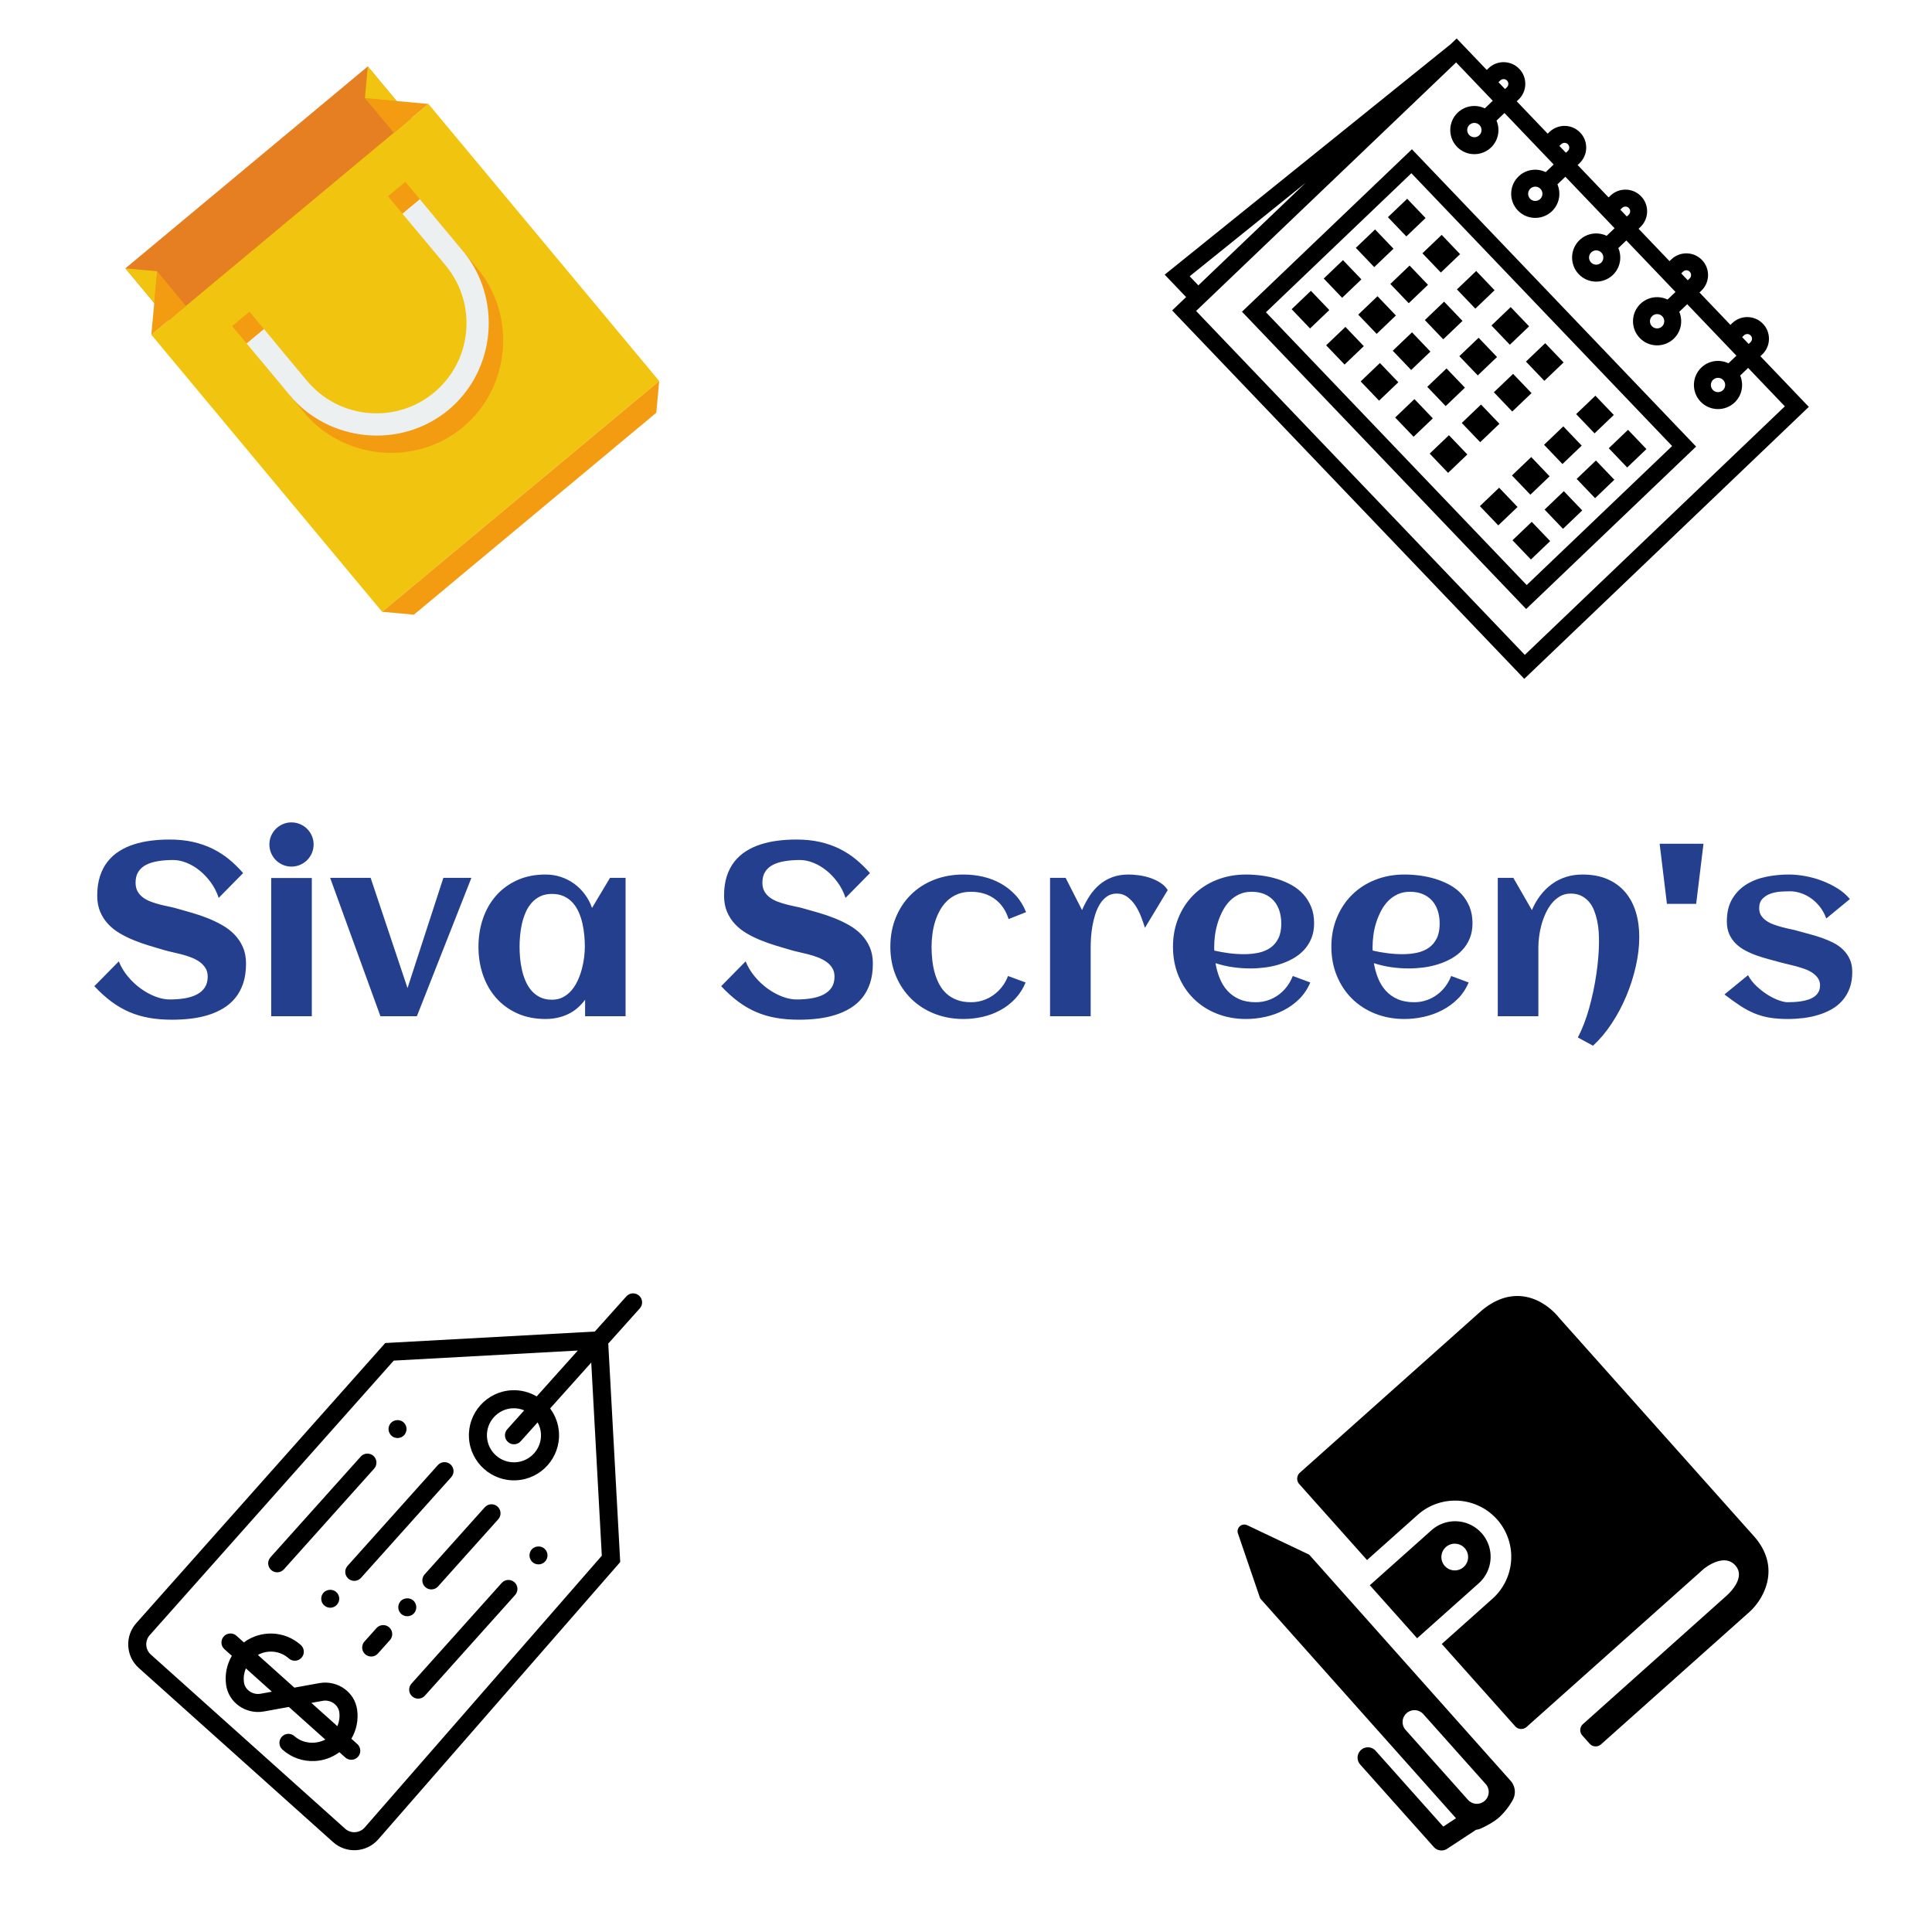 <svg xmlns="http://www.w3.org/2000/svg" xmlns:xlink="http://www.w3.org/1999/xlink" version="1.1" width="1000" height="1000" viewBox="0 0 1000 1000" xml:space="preserve">
<desc>Created with Fabric.js 3.5.0</desc>
<defs>
</defs>
<rect x="0" y="0" width="100%" height="100%" fill="#ffffff"/>
<g transform="matrix(0.433 0.453 -0.453 0.433 770.459 175.498)" id="863188">
<g style="" vector-effect="non-scaling-stroke">
		<g transform="matrix(1 0 0 1 -0.001 0)" id="Capa_1">
<path style="stroke: none; stroke-width: 1; stroke-dasharray: none; stroke-linecap: butt; stroke-dashoffset: 0; stroke-linejoin: miter; stroke-miterlimit: 4; is-custom-font: none; font-file-url: none; fill: rgb(0,0,0); fill-rule: nonzero; opacity: 1;" transform=" translate(-223.281, -223.281)" d="M 388.679 70.746 v -2.13 c 0 -4.803 -1.866 -9.303 -5.24 -12.659 c -3.385 -3.386 -7.885 -5.251 -12.67 -5.251 c -9.876 0 -17.91 8.035 -17.91 17.91 v 2.13 h -36.996 v -2.13 c 0 -4.803 -1.866 -9.303 -5.24 -12.659 c -3.385 -3.386 -7.885 -5.251 -12.67 -5.251 c -9.876 0 -17.91 8.035 -17.91 17.91 v 2.13 h -36.996 v -2.13 c 0 -4.802 -1.865 -9.302 -5.24 -12.66 c -3.387 -3.386 -7.886 -5.25 -12.67 -5.25 c -9.875 0 -17.91 8.035 -17.91 17.91 v 2.13 H 170.23 v -2.13 c 0 -4.802 -1.866 -9.303 -5.24 -12.66 c -3.386 -3.386 -7.885 -5.25 -12.67 -5.25 c -9.875 0 -17.91 8.035 -17.91 17.91 v 2.13 H 97.414 v -2.13 c 0 -4.802 -1.866 -9.303 -5.24 -12.66 c -3.386 -3.386 -7.885 -5.25 -12.669 -5.25 c -9.875 0 -17.91 8.035 -17.91 17.91 v 2.13 H 25.618 v 6.703 L 0 379.885 h 25.618 v 15.972 h 420.944 V 70.746 H 388.679 z M 366.858 68.616 c 0 -2.156 1.754 -3.91 3.91 -3.91 c 1.045 0 2.028 0.408 2.783 1.164 c 0.727 0.723 1.127 1.698 1.127 2.747 v 2.13 h -7.82 V 68.616 z M 294.042 68.616 c 0 -2.156 1.754 -3.91 3.91 -3.91 c 1.339 0 2.245 0.625 2.783 1.164 c 0.727 0.723 1.127 1.698 1.127 2.747 v 2.13 h -7.82 V 68.616 z M 221.226 68.616 c 0 -2.156 1.754 -3.91 3.91 -3.91 c 1.34 0 2.246 0.625 2.783 1.162 c 0.727 0.723 1.127 1.699 1.127 2.748 v 2.13 h -7.82 V 68.616 z M 148.41 68.616 c 0 -2.156 1.754 -3.91 3.91 -3.91 c 1.339 0 2.246 0.625 2.783 1.163 c 0.727 0.723 1.127 1.699 1.127 2.748 v 2.13 h -7.82 V 68.616 z M 75.594 68.616 c 0 -2.156 1.754 -3.91 3.91 -3.91 c 1.339 0 2.246 0.625 2.783 1.163 c 0.727 0.723 1.127 1.699 1.127 2.748 v 2.13 h -7.82 V 68.616 z M 15.236 365.885 l 10.382 -122.564 v 122.564 H 15.236 z M 432.563 381.857 H 39.618 V 84.746 h 43.795 v 9.092 c -7.533 2.842 -12.916 10.105 -12.916 18.621 c 0 10.981 8.934 19.916 19.916 19.916 s 19.916 -8.934 19.916 -19.916 c 0 -8.515 -5.382 -15.779 -12.916 -18.621 v -9.092 h 58.816 v 9.092 c -7.533 2.842 -12.916 10.105 -12.916 18.621 c 0 10.981 8.934 19.916 19.916 19.916 c 10.981 0 19.915 -8.934 19.915 -19.916 c 0 -8.515 -5.382 -15.778 -12.915 -18.62 v -9.092 h 58.816 v 9.092 c -7.533 2.842 -12.916 10.105 -12.916 18.621 c 0 10.981 8.934 19.916 19.916 19.916 s 19.915 -8.934 19.915 -19.916 c 0 -8.515 -5.382 -15.778 -12.915 -18.621 v -9.092 h 58.816 v 9.092 c -7.533 2.842 -12.916 10.105 -12.916 18.621 c 0 10.981 8.935 19.916 19.916 19.916 s 19.915 -8.934 19.915 -19.916 c 0 -8.515 -5.382 -15.778 -12.915 -18.621 v -9.092 h 58.816 v 9.092 c -7.533 2.842 -12.916 10.105 -12.916 18.621 c 0 10.981 8.935 19.916 19.916 19.916 s 19.915 -8.934 19.915 -19.916 c 0 -8.515 -5.382 -15.778 -12.915 -18.621 v -9.092 h 43.884 V 381.857 z M 96.329 112.459 c 0 3.262 -2.654 5.916 -5.916 5.916 s -5.916 -2.654 -5.916 -5.916 s 2.654 -5.915 5.916 -5.915 S 96.329 109.197 96.329 112.459 z M 169.145 112.459 c 0 3.262 -2.653 5.916 -5.915 5.916 s -5.916 -2.654 -5.916 -5.916 s 2.654 -5.915 5.916 -5.915 S 169.145 109.197 169.145 112.459 z M 241.961 112.459 c 0 3.262 -2.653 5.916 -5.915 5.916 s -5.915 -2.654 -5.915 -5.916 s 2.653 -5.915 5.915 -5.915 S 241.961 109.197 241.961 112.459 z M 314.777 112.459 c 0 3.262 -2.653 5.916 -5.915 5.916 s -5.916 -2.654 -5.916 -5.916 s 2.654 -5.915 5.916 -5.915 S 314.777 109.197 314.777 112.459 z M 387.594 112.459 c 0 3.262 -2.653 5.916 -5.915 5.916 s -5.916 -2.654 -5.916 -5.916 s 2.654 -5.915 5.916 -5.915 S 387.594 109.197 387.594 112.459 z" stroke-linecap="round"/>
</g>
		<g transform="matrix(1 0 0 1 12.809 34.514)" id="Capa_1">
<path style="stroke: none; stroke-width: 1; stroke-dasharray: none; stroke-linecap: butt; stroke-dashoffset: 0; stroke-linejoin: miter; stroke-miterlimit: 4; is-custom-font: none; font-file-url: none; fill: rgb(0,0,0); fill-rule: nonzero; opacity: 1;" transform=" translate(-236.09, -257.796)" d="M 66.243 354.885 h 339.694 V 160.706 H 66.243 V 354.885 z M 80.243 174.706 h 311.694 v 166.179 H 80.243 V 174.706 z" stroke-linecap="round"/>
</g>
		<g transform="matrix(1 0 0 1 -119.192 -20.486)" id="Capa_1">
<rect style="stroke: none; stroke-width: 1; stroke-dasharray: none; stroke-linecap: butt; stroke-dashoffset: 0; stroke-linejoin: miter; stroke-miterlimit: 4; is-custom-font: none; font-file-url: none; fill: rgb(0,0,0); fill-rule: nonzero; opacity: 1;" x="-11" y="-11" rx="0" ry="0" width="22" height="22"/>
</g>
		<g transform="matrix(1 0 0 1 -77.942 -20.486)" id="Capa_1">
<rect style="stroke: none; stroke-width: 1; stroke-dasharray: none; stroke-linecap: butt; stroke-dashoffset: 0; stroke-linejoin: miter; stroke-miterlimit: 4; is-custom-font: none; font-file-url: none; fill: rgb(0,0,0); fill-rule: nonzero; opacity: 1;" x="-11" y="-11" rx="0" ry="0" width="22" height="22"/>
</g>
		<g transform="matrix(1 0 0 1 -36.691 -20.486)" id="Capa_1">
<rect style="stroke: none; stroke-width: 1; stroke-dasharray: none; stroke-linecap: butt; stroke-dashoffset: 0; stroke-linejoin: miter; stroke-miterlimit: 4; is-custom-font: none; font-file-url: none; fill: rgb(0,0,0); fill-rule: nonzero; opacity: 1;" x="-11" y="-11" rx="0" ry="0" width="22" height="22"/>
</g>
		<g transform="matrix(1 0 0 1 4.559 -20.486)" id="Capa_1">
<rect style="stroke: none; stroke-width: 1; stroke-dasharray: none; stroke-linecap: butt; stroke-dashoffset: 0; stroke-linejoin: miter; stroke-miterlimit: 4; is-custom-font: none; font-file-url: none; fill: rgb(0,0,0); fill-rule: nonzero; opacity: 1;" x="-11" y="-11" rx="0" ry="0" width="22" height="22"/>
</g>
		<g transform="matrix(1 0 0 1 45.809 -20.486)" id="Capa_1">
<rect style="stroke: none; stroke-width: 1; stroke-dasharray: none; stroke-linecap: butt; stroke-dashoffset: 0; stroke-linejoin: miter; stroke-miterlimit: 4; is-custom-font: none; font-file-url: none; fill: rgb(0,0,0); fill-rule: nonzero; opacity: 1;" x="-11" y="-11" rx="0" ry="0" width="22" height="22"/>
</g>
		<g transform="matrix(1 0 0 1 144.81 -20.486)" id="Capa_1">
<rect style="stroke: none; stroke-width: 1; stroke-dasharray: none; stroke-linecap: butt; stroke-dashoffset: 0; stroke-linejoin: miter; stroke-miterlimit: 4; is-custom-font: none; font-file-url: none; fill: rgb(0,0,0); fill-rule: nonzero; opacity: 1;" x="-11" y="-11" rx="0" ry="0" width="22" height="22"/>
</g>
		<g transform="matrix(1 0 0 1 105.809 -20.486)" id="Capa_1">
<rect style="stroke: none; stroke-width: 1; stroke-dasharray: none; stroke-linecap: butt; stroke-dashoffset: 0; stroke-linejoin: miter; stroke-miterlimit: 4; is-custom-font: none; font-file-url: none; fill: rgb(0,0,0); fill-rule: nonzero; opacity: 1;" x="-11" y="-11" rx="0" ry="0" width="22" height="22"/>
</g>
		<g transform="matrix(1 0 0 1 -119.192 16.18)" id="Capa_1">
<rect style="stroke: none; stroke-width: 1; stroke-dasharray: none; stroke-linecap: butt; stroke-dashoffset: 0; stroke-linejoin: miter; stroke-miterlimit: 4; is-custom-font: none; font-file-url: none; fill: rgb(0,0,0); fill-rule: nonzero; opacity: 1;" x="-11" y="-11" rx="0" ry="0" width="22" height="22"/>
</g>
		<g transform="matrix(1 0 0 1 -77.942 16.18)" id="Capa_1">
<rect style="stroke: none; stroke-width: 1; stroke-dasharray: none; stroke-linecap: butt; stroke-dashoffset: 0; stroke-linejoin: miter; stroke-miterlimit: 4; is-custom-font: none; font-file-url: none; fill: rgb(0,0,0); fill-rule: nonzero; opacity: 1;" x="-11" y="-11" rx="0" ry="0" width="22" height="22"/>
</g>
		<g transform="matrix(1 0 0 1 -36.691 16.18)" id="Capa_1">
<rect style="stroke: none; stroke-width: 1; stroke-dasharray: none; stroke-linecap: butt; stroke-dashoffset: 0; stroke-linejoin: miter; stroke-miterlimit: 4; is-custom-font: none; font-file-url: none; fill: rgb(0,0,0); fill-rule: nonzero; opacity: 1;" x="-11" y="-11" rx="0" ry="0" width="22" height="22"/>
</g>
		<g transform="matrix(1 0 0 1 4.559 16.18)" id="Capa_1">
<rect style="stroke: none; stroke-width: 1; stroke-dasharray: none; stroke-linecap: butt; stroke-dashoffset: 0; stroke-linejoin: miter; stroke-miterlimit: 4; is-custom-font: none; font-file-url: none; fill: rgb(0,0,0); fill-rule: nonzero; opacity: 1;" x="-11" y="-11" rx="0" ry="0" width="22" height="22"/>
</g>
		<g transform="matrix(1 0 0 1 45.809 16.18)" id="Capa_1">
<rect style="stroke: none; stroke-width: 1; stroke-dasharray: none; stroke-linecap: butt; stroke-dashoffset: 0; stroke-linejoin: miter; stroke-miterlimit: 4; is-custom-font: none; font-file-url: none; fill: rgb(0,0,0); fill-rule: nonzero; opacity: 1;" x="-11" y="-11" rx="0" ry="0" width="22" height="22"/>
</g>
		<g transform="matrix(1 0 0 1 144.81 16.18)" id="Capa_1">
<rect style="stroke: none; stroke-width: 1; stroke-dasharray: none; stroke-linecap: butt; stroke-dashoffset: 0; stroke-linejoin: miter; stroke-miterlimit: 4; is-custom-font: none; font-file-url: none; fill: rgb(0,0,0); fill-rule: nonzero; opacity: 1;" x="-11" y="-11" rx="0" ry="0" width="22" height="22"/>
</g>
		<g transform="matrix(1 0 0 1 105.809 16.18)" id="Capa_1">
<rect style="stroke: none; stroke-width: 1; stroke-dasharray: none; stroke-linecap: butt; stroke-dashoffset: 0; stroke-linejoin: miter; stroke-miterlimit: 4; is-custom-font: none; font-file-url: none; fill: rgb(0,0,0); fill-rule: nonzero; opacity: 1;" x="-11" y="-11" rx="0" ry="0" width="22" height="22"/>
</g>
		<g transform="matrix(1 0 0 1 -119.192 52.846)" id="Capa_1">
<rect style="stroke: none; stroke-width: 1; stroke-dasharray: none; stroke-linecap: butt; stroke-dashoffset: 0; stroke-linejoin: miter; stroke-miterlimit: 4; is-custom-font: none; font-file-url: none; fill: rgb(0,0,0); fill-rule: nonzero; opacity: 1;" x="-11" y="-11" rx="0" ry="0" width="22" height="22"/>
</g>
		<g transform="matrix(1 0 0 1 -77.942 52.846)" id="Capa_1">
<rect style="stroke: none; stroke-width: 1; stroke-dasharray: none; stroke-linecap: butt; stroke-dashoffset: 0; stroke-linejoin: miter; stroke-miterlimit: 4; is-custom-font: none; font-file-url: none; fill: rgb(0,0,0); fill-rule: nonzero; opacity: 1;" x="-11" y="-11" rx="0" ry="0" width="22" height="22"/>
</g>
		<g transform="matrix(1 0 0 1 -36.691 52.846)" id="Capa_1">
<rect style="stroke: none; stroke-width: 1; stroke-dasharray: none; stroke-linecap: butt; stroke-dashoffset: 0; stroke-linejoin: miter; stroke-miterlimit: 4; is-custom-font: none; font-file-url: none; fill: rgb(0,0,0); fill-rule: nonzero; opacity: 1;" x="-11" y="-11" rx="0" ry="0" width="22" height="22"/>
</g>
		<g transform="matrix(1 0 0 1 4.559 52.846)" id="Capa_1">
<rect style="stroke: none; stroke-width: 1; stroke-dasharray: none; stroke-linecap: butt; stroke-dashoffset: 0; stroke-linejoin: miter; stroke-miterlimit: 4; is-custom-font: none; font-file-url: none; fill: rgb(0,0,0); fill-rule: nonzero; opacity: 1;" x="-11" y="-11" rx="0" ry="0" width="22" height="22"/>
</g>
		<g transform="matrix(1 0 0 1 45.809 52.846)" id="Capa_1">
<rect style="stroke: none; stroke-width: 1; stroke-dasharray: none; stroke-linecap: butt; stroke-dashoffset: 0; stroke-linejoin: miter; stroke-miterlimit: 4; is-custom-font: none; font-file-url: none; fill: rgb(0,0,0); fill-rule: nonzero; opacity: 1;" x="-11" y="-11" rx="0" ry="0" width="22" height="22"/>
</g>
		<g transform="matrix(1 0 0 1 144.81 52.846)" id="Capa_1">
<rect style="stroke: none; stroke-width: 1; stroke-dasharray: none; stroke-linecap: butt; stroke-dashoffset: 0; stroke-linejoin: miter; stroke-miterlimit: 4; is-custom-font: none; font-file-url: none; fill: rgb(0,0,0); fill-rule: nonzero; opacity: 1;" x="-11" y="-11" rx="0" ry="0" width="22" height="22"/>
</g>
		<g transform="matrix(1 0 0 1 105.809 52.846)" id="Capa_1">
<rect style="stroke: none; stroke-width: 1; stroke-dasharray: none; stroke-linecap: butt; stroke-dashoffset: 0; stroke-linejoin: miter; stroke-miterlimit: 4; is-custom-font: none; font-file-url: none; fill: rgb(0,0,0); fill-rule: nonzero; opacity: 1;" x="-11" y="-11" rx="0" ry="0" width="22" height="22"/>
</g>
		<g transform="matrix(1 0 0 1 -119.192 89.513)" id="Capa_1">
<rect style="stroke: none; stroke-width: 1; stroke-dasharray: none; stroke-linecap: butt; stroke-dashoffset: 0; stroke-linejoin: miter; stroke-miterlimit: 4; is-custom-font: none; font-file-url: none; fill: rgb(0,0,0); fill-rule: nonzero; opacity: 1;" x="-11" y="-11" rx="0" ry="0" width="22" height="22"/>
</g>
		<g transform="matrix(1 0 0 1 -77.942 89.513)" id="Capa_1">
<rect style="stroke: none; stroke-width: 1; stroke-dasharray: none; stroke-linecap: butt; stroke-dashoffset: 0; stroke-linejoin: miter; stroke-miterlimit: 4; is-custom-font: none; font-file-url: none; fill: rgb(0,0,0); fill-rule: nonzero; opacity: 1;" x="-11" y="-11" rx="0" ry="0" width="22" height="22"/>
</g>
		<g transform="matrix(1 0 0 1 -36.691 89.513)" id="Capa_1">
<rect style="stroke: none; stroke-width: 1; stroke-dasharray: none; stroke-linecap: butt; stroke-dashoffset: 0; stroke-linejoin: miter; stroke-miterlimit: 4; is-custom-font: none; font-file-url: none; fill: rgb(0,0,0); fill-rule: nonzero; opacity: 1;" x="-11" y="-11" rx="0" ry="0" width="22" height="22"/>
</g>
		<g transform="matrix(1 0 0 1 4.559 89.513)" id="Capa_1">
<rect style="stroke: none; stroke-width: 1; stroke-dasharray: none; stroke-linecap: butt; stroke-dashoffset: 0; stroke-linejoin: miter; stroke-miterlimit: 4; is-custom-font: none; font-file-url: none; fill: rgb(0,0,0); fill-rule: nonzero; opacity: 1;" x="-11" y="-11" rx="0" ry="0" width="22" height="22"/>
</g>
		<g transform="matrix(1 0 0 1 45.809 89.513)" id="Capa_1">
<rect style="stroke: none; stroke-width: 1; stroke-dasharray: none; stroke-linecap: butt; stroke-dashoffset: 0; stroke-linejoin: miter; stroke-miterlimit: 4; is-custom-font: none; font-file-url: none; fill: rgb(0,0,0); fill-rule: nonzero; opacity: 1;" x="-11" y="-11" rx="0" ry="0" width="22" height="22"/>
</g>
		<g transform="matrix(1 0 0 1 144.81 89.513)" id="Capa_1">
<rect style="stroke: none; stroke-width: 1; stroke-dasharray: none; stroke-linecap: butt; stroke-dashoffset: 0; stroke-linejoin: miter; stroke-miterlimit: 4; is-custom-font: none; font-file-url: none; fill: rgb(0,0,0); fill-rule: nonzero; opacity: 1;" x="-11" y="-11" rx="0" ry="0" width="22" height="22"/>
</g>
		<g transform="matrix(1 0 0 1 105.809 89.513)" id="Capa_1">
<rect style="stroke: none; stroke-width: 1; stroke-dasharray: none; stroke-linecap: butt; stroke-dashoffset: 0; stroke-linejoin: miter; stroke-miterlimit: 4; is-custom-font: none; font-file-url: none; fill: rgb(0,0,0); fill-rule: nonzero; opacity: 1;" x="-11" y="-11" rx="0" ry="0" width="22" height="22"/>
</g>
</g>
</g>
<g transform="matrix(8.963 -7.466 7.466 8.963 202.299 176.269)" id="155630">
<g style="" vector-effect="non-scaling-stroke">
		<g transform="matrix(1 0 0 1 0 -3)">
<rect style="stroke: none; stroke-width: 1; stroke-dasharray: none; stroke-linecap: butt; stroke-dashoffset: 0; stroke-linejoin: miter; stroke-miterlimit: 4; is-custom-font: none; font-file-url: none; fill: rgb(230,126,34); fill-rule: nonzero; opacity: 1;" x="-7" y="-7" rx="0" ry="0" width="14" height="14"/>
</g>
		<g transform="matrix(1 0 0 1 0 1)">
<path style="stroke: none; stroke-width: 1; stroke-dasharray: none; stroke-linecap: butt; stroke-dashoffset: 0; stroke-linejoin: miter; stroke-miterlimit: 4; is-custom-font: none; font-file-url: none; fill: rgb(241,196,15); fill-rule: nonzero; opacity: 1;" transform=" translate(-12, -13)" d="m 4 5 v 16 h 16 v -16 h -16 z" stroke-linecap="round"/>
</g>
		<g transform="matrix(1 0 0 1 -7 -8)">
<path style="stroke: none; stroke-width: 1; stroke-dasharray: none; stroke-linecap: butt; stroke-dashoffset: 0; stroke-linejoin: miter; stroke-miterlimit: 4; is-custom-font: none; font-file-url: none; fill: rgb(243,156,18); fill-rule: nonzero; opacity: 1;" transform=" translate(-5, -1032.4)" d="m 6 1031.4 l -2 2 h 2 v -2 z" stroke-linecap="round"/>
</g>
		<g transform="matrix(1 0 0 1 -6.5 -9)">
<path style="stroke: none; stroke-width: 1; stroke-dasharray: none; stroke-linecap: butt; stroke-dashoffset: 0; stroke-linejoin: miter; stroke-miterlimit: 4; is-custom-font: none; font-file-url: none; fill: rgb(241,196,15); fill-rule: nonzero; opacity: 1;" transform=" translate(-5.5, -1031.4)" d="m 5 1030.4 v 2 l 1 -1 z" stroke-linecap="round"/>
</g>
		<g transform="matrix(1 0 0 1 7 -8)">
<path style="stroke: none; stroke-width: 1; stroke-dasharray: none; stroke-linecap: butt; stroke-dashoffset: 0; stroke-linejoin: miter; stroke-miterlimit: 4; is-custom-font: none; font-file-url: none; fill: rgb(243,156,18); fill-rule: nonzero; opacity: 1;" transform=" translate(-19, -1032.4)" d="m 18 1031.4 l 2 2 h -2 v -2 z" stroke-linecap="round"/>
</g>
		<g transform="matrix(1 0 0 1 6.5 -9)">
<path style="stroke: none; stroke-width: 1; stroke-dasharray: none; stroke-linecap: butt; stroke-dashoffset: 0; stroke-linejoin: miter; stroke-miterlimit: 4; is-custom-font: none; font-file-url: none; fill: rgb(241,196,15); fill-rule: nonzero; opacity: 1;" transform=" translate(-18.5, -1031.4)" d="m 19 1030.4 v 2 l -1 -1 z" stroke-linecap="round"/>
</g>
		<g transform="matrix(1 0 0 1 0 1)">
<path style="stroke: none; stroke-width: 1; stroke-dasharray: none; stroke-linecap: butt; stroke-dashoffset: 0; stroke-linejoin: miter; stroke-miterlimit: 4; is-custom-font: none; font-file-url: none; fill: rgb(243,156,18); fill-rule: nonzero; opacity: 1;" transform=" translate(-12, -1041.4)" d="m 12 1045.4 c 2.761 0 5 -2.3 5 -5 v -3 h -1 v 3 c 0 2.2 -1.791 4 -4 4 c -2.209 0 -4 -1.8 -4 -4 v -3 h -1 v 3 c 0 2.7 2.239 5 5 5 z" stroke-linecap="round"/>
</g>
		<g transform="matrix(1 0 0 1 0 0)">
<path style="stroke: none; stroke-width: 1; stroke-dasharray: none; stroke-linecap: butt; stroke-dashoffset: 0; stroke-linejoin: miter; stroke-miterlimit: 4; is-custom-font: none; font-file-url: none; fill: rgb(236,240,241); fill-rule: nonzero; opacity: 1;" transform=" translate(-12, -1040.4)" d="m 12 1044.4 c -2.761 0 -5 -2.3 -5 -5 v -3 h 1 v 3 c 0 2.2 1.791 4 4 4 c 2.209 0 4 -1.8 4 -4 v -3 h 1 v 3 c 0 2.7 -2.239 5 -5 5 z" stroke-linecap="round"/>
</g>
		<g transform="matrix(1 0 0 1 0 -4.5)">
<path style="stroke: none; stroke-width: 1; stroke-dasharray: none; stroke-linecap: butt; stroke-dashoffset: 0; stroke-linejoin: miter; stroke-miterlimit: 4; is-custom-font: none; font-file-url: none; fill: rgb(243,156,18); fill-rule: nonzero; opacity: 1;" transform=" translate(-12, -1035.9)" d="m 17 1035.4 v 1 h -1 v -1 h 1 z m -9 0 v 1 h -1 v -1 h 1 z" stroke-linecap="round"/>
</g>
		<g transform="matrix(1 0 0 1 0 9.5)">
<path style="stroke: none; stroke-width: 1; stroke-dasharray: none; stroke-linecap: butt; stroke-dashoffset: 0; stroke-linejoin: miter; stroke-miterlimit: 4; is-custom-font: none; font-file-url: none; fill: rgb(243,156,18); fill-rule: nonzero; opacity: 1;" transform=" translate(-12, -1049.9)" d="m 4 1049.4 l 1 1 h 2 h 10 h 2 l 1 -1 h -16 z" stroke-linecap="round"/>
</g>
</g>
</g>
<g transform="matrix(-0.408 0.364 -0.364 -0.408 770.725 814.75)" id="278850">
<g style="" vector-effect="non-scaling-stroke">
		<g transform="matrix(1 0 0 1 162.91 6.317)" id="Layer_1">
<path style="stroke: none; stroke-width: 1; stroke-dasharray: none; stroke-linecap: butt; stroke-dashoffset: 0; stroke-linejoin: miter; stroke-miterlimit: 4; is-custom-font: none; font-file-url: none; fill: rgb(0,0,0); fill-rule: nonzero; opacity: 1;" transform=" translate(-418.91, -262.317)" d="M 458.66 88.36 l -32.32 -4.78 A 16.14 16.14 0 0 0 422 81.44 c -6 -1.86 -13.46 -3.63 -20.4 -3.64 a 66.5 66.5 0 0 0 -19.57 3.55 a 15.79 15.79 0 0 0 -11 15 l -0.23 286.73 L 396 442.93 a 6.38 6.38 0 0 0 11.76 0 L 433 383.1 l 0.2 -278.74 l 14.26 2.11 v 96.2 a 9.78 9.78 0 1 0 19.56 0 V 98 A 9.78 9.78 0 0 0 458.66 88.36 Z M 413.14 198.15 a 11.24 11.24 0 1 1 -22.47 0 v -88 a 11.24 11.24 0 1 1 22.47 0 Z" stroke-linecap="round"/>
</g>
		<g transform="matrix(1 0 0 1 35.335 33.63)" id="Layer_1">
<path style="stroke: none; stroke-width: 1; stroke-dasharray: none; stroke-linecap: butt; stroke-dashoffset: 0; stroke-linejoin: miter; stroke-miterlimit: 4; is-custom-font: none; font-file-url: none; fill: rgb(0,0,0); fill-rule: nonzero; opacity: 1;" transform=" translate(-291.335, -289.63)" d="M 235.44 289.63 a 33.63 33.63 0 0 0 33.62 33.63 h 78.17 V 256 H 269.06 A 33.63 33.63 0 0 0 235.44 289.63 Z m 46.69 0 A 12.65 12.65 0 1 1 269.48 277 A 12.66 12.66 0 0 1 282.13 289.63 Z" stroke-linecap="round"/>
</g>
		<g transform="matrix(1 0 0 1 -66.837 0)" id="Layer_1">
<path style="stroke: none; stroke-width: 1; stroke-dasharray: none; stroke-linecap: butt; stroke-dashoffset: 0; stroke-linejoin: miter; stroke-miterlimit: 4; is-custom-font: none; font-file-url: none; fill: rgb(0,0,0); fill-rule: nonzero; opacity: 1;" transform=" translate(-189.163, -256)" d="M 215.87 289.63 a 53.25 53.25 0 0 1 53.19 -53.19 h 64.37 V 132 a 7.64 7.64 0 0 0 -7.64 -7.63 H 101.34 c -0.24 0 -24.79 -0.73 -24.79 -17.44 c 0 -15.07 20.83 -15.88 25.54 -15.88 l 182.1 -0.19 a 7.64 7.64 0 0 0 7.63 -7.63 V 72.8 a 7.64 7.64 0 0 0 -7.64 -7.64 H 96 c -17.63 0 -51 10.65 -51 50.93 l 0 276.72 c -0.08 0.93 -1.81 22.95 12.69 38.77 c 9.29 10.12 22.75 15.26 40 15.26 h 228 a 7.64 7.64 0 0 0 7.64 -7.64 V 342.82 H 269.06 A 53.25 53.25 0 0 1 215.87 289.63 Z" stroke-linecap="round"/>
</g>
</g>
</g>
<g transform="matrix(4.659 -0.255 0.255 4.659 202.298 816.476)" id="984622">
<g style="" vector-effect="non-scaling-stroke">
		<g transform="matrix(1 0 0 1 0 -0)" id="Capa_1">
<path style="stroke: none; stroke-width: 1; stroke-dasharray: none; stroke-linecap: butt; stroke-dashoffset: 0; stroke-linejoin: miter; stroke-miterlimit: 4; is-custom-font: none; font-file-url: none; fill: rgb(0,0,0); fill-rule: nonzero; opacity: 1;" transform=" translate(-29.999, -29.999)" d="M 59.206 0.293 c -0.391 -0.391 -1.023 -0.391 -1.414 0 L 54.085 4 H 30.802 L 1.532 33.511 c -0.666 0.666 -1.033 1.553 -1.033 2.495 s 0.367 1.829 1.033 2.495 l 20.466 20.466 c 0.687 0.687 1.588 1.031 2.491 1.031 c 0.907 0 1.814 -0.347 2.509 -1.041 l 28.501 -29.271 V 5.414 l 3.707 -3.707 C 59.597 1.316 59.597 0.684 59.206 0.293 z M 53.499 28.874 L 25.574 57.553 c -0.596 0.596 -1.566 0.596 -2.162 0 L 2.946 37.087 c -0.596 -0.596 -0.596 -1.566 0.003 -2.165 L 31.636 6 h 20.449 l -4.833 4.833 C 46.461 10.309 45.516 10 44.499 10 c -2.757 0 -5 2.243 -5 5 s 2.243 5 5 5 s 5 -2.243 5 -5 c 0 -1.017 -0.309 -1.962 -0.833 -2.753 l 4.833 -4.833 V 28.874 z M 47.499 15 c 0 1.654 -1.346 3 -3 3 s -3 -1.346 -3 -3 s 1.346 -3 3 -3 c 0.462 0 0.894 0.114 1.285 0.301 l -1.992 1.992 c -0.391 0.391 -0.391 1.023 0 1.414 C 43.987 15.902 44.243 16 44.499 16 s 0.512 -0.098 0.707 -0.293 l 1.992 -1.992 C 47.386 14.106 47.499 14.538 47.499 15 z" stroke-linecap="round"/>
</g>
		<g transform="matrix(1 0 0 1 7.651 7.293)" id="Capa_1">
<path style="stroke: none; stroke-width: 1; stroke-dasharray: none; stroke-linecap: butt; stroke-dashoffset: 0; stroke-linejoin: miter; stroke-miterlimit: 4; is-custom-font: none; font-file-url: none; fill: rgb(0,0,0); fill-rule: nonzero; opacity: 1;" transform=" translate(-37.65, -37.292)" d="M 42.246 31.281 L 31.64 41.888 c -0.391 0.391 -0.391 1.023 0 1.414 c 0.195 0.195 0.451 0.293 0.707 0.293 s 0.512 -0.098 0.707 -0.293 L 43.66 32.695 c 0.391 -0.391 0.391 -1.023 0 -1.414 S 42.637 30.891 42.246 31.281 z" stroke-linecap="round"/>
</g>
		<g transform="matrix(1 0 0 1 16.49 -1.543)" id="Capa_1">
<path style="stroke: none; stroke-width: 1; stroke-dasharray: none; stroke-linecap: butt; stroke-dashoffset: 0; stroke-linejoin: miter; stroke-miterlimit: 4; is-custom-font: none; font-file-url: none; fill: rgb(0,0,0); fill-rule: nonzero; opacity: 1;" transform=" translate(-46.489, -28.456)" d="M 45.779 27.74 c -0.181 0.189 -0.29 0.449 -0.29 0.71 c 0 0.27 0.109 0.529 0.29 0.71 c 0.189 0.189 0.449 0.29 0.71 0.29 c 0.26 0 0.52 -0.101 0.699 -0.29 c 0.19 -0.181 0.301 -0.44 0.301 -0.71 c 0 -0.261 -0.11 -0.521 -0.301 -0.71 C 46.818 27.37 46.159 27.37 45.779 27.74 z" stroke-linecap="round"/>
</g>
		<g transform="matrix(1 0 0 1 1.286 -6.143)" id="Capa_1">
<path style="stroke: none; stroke-width: 1; stroke-dasharray: none; stroke-linecap: butt; stroke-dashoffset: 0; stroke-linejoin: miter; stroke-miterlimit: 4; is-custom-font: none; font-file-url: none; fill: rgb(0,0,0); fill-rule: nonzero; opacity: 1;" transform=" translate(-31.285, -23.856)" d="M 37.296 19.26 c 0.391 -0.391 0.391 -1.023 0 -1.414 c -0.391 -0.391 -1.023 -0.391 -1.414 0 L 25.275 28.453 c -0.391 0.391 -0.391 1.023 0 1.414 c 0.195 0.195 0.451 0.293 0.707 0.293 s 0.512 -0.098 0.707 -0.293 L 37.296 19.26 z" stroke-linecap="round"/>
</g>
		<g transform="matrix(1 0 0 1 8.005 -2.961)" id="Capa_1">
<path style="stroke: none; stroke-width: 1; stroke-dasharray: none; stroke-linecap: butt; stroke-dashoffset: 0; stroke-linejoin: miter; stroke-miterlimit: 4; is-custom-font: none; font-file-url: none; fill: rgb(0,0,0); fill-rule: nonzero; opacity: 1;" transform=" translate(-38.004, -27.038)" d="M 33.761 31.281 c 0.195 0.195 0.451 0.293 0.707 0.293 s 0.512 -0.098 0.707 -0.293 l 7.071 -7.071 c 0.391 -0.391 0.391 -1.023 0 -1.414 s -1.023 -0.391 -1.414 0 l -7.071 7.071 C 33.37 30.258 33.37 30.891 33.761 31.281 z" stroke-linecap="round"/>
</g>
		<g transform="matrix(1 0 0 1 -1.895 6.938)" id="Capa_1">
<path style="stroke: none; stroke-width: 1; stroke-dasharray: none; stroke-linecap: butt; stroke-dashoffset: 0; stroke-linejoin: miter; stroke-miterlimit: 4; is-custom-font: none; font-file-url: none; fill: rgb(0,0,0); fill-rule: nonzero; opacity: 1;" transform=" translate(-28.104, -36.937)" d="M 28.104 35.523 l -1.414 1.414 c -0.391 0.391 -0.391 1.023 0 1.414 c 0.195 0.195 0.451 0.293 0.707 0.293 s 0.512 -0.098 0.707 -0.293 l 1.414 -1.414 c 0.391 -0.391 0.391 -1.023 0 -1.414 S 28.494 35.133 28.104 35.523 z" stroke-linecap="round"/>
</g>
		<g transform="matrix(1 0 0 1 -7.199 -7.557)" id="Capa_1">
<path style="stroke: none; stroke-width: 1; stroke-dasharray: none; stroke-linecap: butt; stroke-dashoffset: 0; stroke-linejoin: miter; stroke-miterlimit: 4; is-custom-font: none; font-file-url: none; fill: rgb(0,0,0); fill-rule: nonzero; opacity: 1;" transform=" translate(-22.8, -22.442)" d="M 17.497 28.745 c 0.256 0 0.512 -0.098 0.707 -0.293 l 10.606 -10.606 c 0.391 -0.391 0.391 -1.023 0 -1.414 s -1.023 -0.391 -1.414 0 L 16.79 27.038 c -0.391 0.391 -0.391 1.023 0 1.414 C 16.985 28.647 17.241 28.745 17.497 28.745 z" stroke-linecap="round"/>
</g>
		<g transform="matrix(1 0 0 1 1.64 -16.392)" id="Capa_1">
<path style="stroke: none; stroke-width: 1; stroke-dasharray: none; stroke-linecap: butt; stroke-dashoffset: 0; stroke-linejoin: miter; stroke-miterlimit: 4; is-custom-font: none; font-file-url: none; fill: rgb(0,0,0); fill-rule: nonzero; opacity: 1;" transform=" translate(-31.639, -13.607)" d="M 31.639 14.6 c 0.26 0 0.521 -0.1 0.71 -0.29 c 0.181 -0.189 0.29 -0.439 0.29 -0.71 c 0 -0.26 -0.109 -0.52 -0.3 -0.71 c -0.37 -0.37 -1.03 -0.37 -1.41 0.01 c -0.18 0.181 -0.29 0.44 -0.29 0.7 s 0.11 0.521 0.29 0.71 C 31.119 14.5 31.379 14.6 31.639 14.6 z" stroke-linecap="round"/>
</g>
		<g transform="matrix(1 0 0 1 -6.84 1.997)" id="Capa_1">
<path style="stroke: none; stroke-width: 1; stroke-dasharray: none; stroke-linecap: butt; stroke-dashoffset: 0; stroke-linejoin: miter; stroke-miterlimit: 4; is-custom-font: none; font-file-url: none; fill: rgb(0,0,0); fill-rule: nonzero; opacity: 1;" transform=" translate(-23.159, -31.996)" d="M 22.449 31.28 c -0.19 0.189 -0.29 0.439 -0.29 0.71 c 0 0.27 0.1 0.52 0.29 0.699 c 0.18 0.19 0.439 0.301 0.71 0.301 c 0.26 0 0.52 -0.11 0.699 -0.29 c 0.19 -0.19 0.301 -0.45 0.301 -0.71 c 0 -0.261 -0.11 -0.521 -0.301 -0.71 C 23.489 30.91 22.818 30.91 22.449 31.28 z" stroke-linecap="round"/>
</g>
		<g transform="matrix(1 0 0 1 1.64 3.406)" id="Capa_1">
<path style="stroke: none; stroke-width: 1; stroke-dasharray: none; stroke-linecap: butt; stroke-dashoffset: 0; stroke-linejoin: miter; stroke-miterlimit: 4; is-custom-font: none; font-file-url: none; fill: rgb(0,0,0); fill-rule: nonzero; opacity: 1;" transform=" translate(-31.639, -33.405)" d="M 32.349 34.109 c 0.181 -0.18 0.29 -0.439 0.29 -0.71 c 0 -0.26 -0.109 -0.52 -0.29 -0.71 c -0.38 -0.37 -1.04 -0.37 -1.42 0 c -0.18 0.19 -0.29 0.45 -0.29 0.71 c 0 0.271 0.11 0.521 0.29 0.71 c 0.19 0.19 0.45 0.29 0.71 0.29 S 32.159 34.3 32.349 34.109 z" stroke-linecap="round"/>
</g>
		<g transform="matrix(1 0 0 1 -11.795 12.596)" id="Capa_1">
<path style="stroke: none; stroke-width: 1; stroke-dasharray: none; stroke-linecap: butt; stroke-dashoffset: 0; stroke-linejoin: miter; stroke-miterlimit: 4; is-custom-font: none; font-file-url: none; fill: rgb(0,0,0); fill-rule: nonzero; opacity: 1;" transform=" translate(-18.204, -42.595)" d="M 24.651 47.627 c 0.615 -0.929 0.909 -2.041 0.814 -3.172 c -0.078 -0.944 -0.533 -1.797 -1.28 -2.403 c -0.765 -0.619 -1.769 -0.903 -2.738 -0.781 l -2.802 0.35 l -3.846 -3.846 c 1.114 -0.529 2.485 -0.344 3.406 0.577 c 0.391 0.391 1.023 0.391 1.414 0 s 0.391 -1.023 0 -1.414 c -1.707 -1.707 -4.352 -1.918 -6.293 -0.635 l -0.779 -0.779 c -0.391 -0.391 -1.023 -0.391 -1.414 0 s -0.391 1.023 0 1.414 l 0.781 0.781 c -0.614 0.928 -0.908 2.041 -0.813 3.172 c 0.078 0.943 0.533 1.797 1.279 2.402 c 0.765 0.619 1.763 0.904 2.739 0.783 l 2.802 -0.35 l 3.836 3.836 c -1.111 0.501 -2.51 0.318 -3.396 -0.568 c -0.391 -0.391 -1.023 -0.391 -1.414 0 c -0.391 0.39 -0.391 1.023 0 1.414 c 0.943 0.944 2.199 1.465 3.535 1.465 c 0.996 0 1.946 -0.291 2.757 -0.829 l 0.622 0.622 c 0.195 0.195 0.451 0.293 0.707 0.293 s 0.512 -0.098 0.707 -0.293 c 0.391 -0.391 0.391 -1.023 0 -1.414 L 24.651 47.627 z M 14.871 42.092 c -0.438 0.054 -0.889 -0.072 -1.231 -0.352 c -0.319 -0.26 -0.514 -0.62 -0.547 -1.016 c -0.044 -0.536 0.07 -1.059 0.295 -1.532 l 2.742 2.742 L 14.871 42.092 z M 21.695 43.255 c 0.433 -0.059 0.886 0.072 1.229 0.351 c 0.32 0.26 0.515 0.62 0.548 1.016 c 0.044 0.536 -0.07 1.059 -0.296 1.532 l -2.741 -2.741 L 21.695 43.255 z" stroke-linecap="round"/>
</g>
</g>
</g>
<g transform="matrix(1 0 0 1 503.632 486.111)" style="" id="511821">
		
<path xml:space="preserve" font-family="Aclonica" font-size="127" font-style="normal" font-weight="normal" style="stroke: none; stroke-width: 1; stroke-dasharray: none; stroke-linecap: butt; stroke-dashoffset: 0; stroke-linejoin: miter; stroke-miterlimit: 4; is-custom-font: none; font-file-url: none; fill: rgb(36,63,141); fill-rule: nonzero; opacity: 1; white-space: pre;" d="M-376.29 12.61L-376.29 12.61Q-376.29 18.38-377.74 22.78Q-379.20 27.18-381.84 30.41Q-384.47 33.63-388.07 35.80Q-391.67 37.97-395.91 39.28Q-400.16 40.58-404.91 41.14Q-409.65 41.69-414.55 41.69L-414.55 41.69Q-421.00 41.69-426.45 40.73Q-431.91 39.77-436.72 37.69Q-441.52 35.62-445.96 32.33Q-450.39 29.04-454.79 24.33L-454.79 24.33L-442.14 11.49Q-440.41 15.77-437.37 19.40Q-434.33 23.03-430.70 25.63Q-427.07 28.24-423.17 29.73Q-419.26 31.21-415.79 31.21L-415.79 31.21Q-411.70 31.21-408.10 30.63Q-404.50 30.04-401.84 28.67Q-399.17 27.31-397.65 25.04Q-396.13 22.78-396.13 19.37L-396.13 19.37Q-396.13 16.77-397.31 14.91Q-398.49 13.04-400.38 11.71Q-402.27 10.38-404.69 9.45Q-407.11 8.52-409.62 7.87Q-412.13 7.22-414.55 6.69Q-416.97 6.16-418.83 5.60L-418.83 5.60Q-422.49 4.55-426.45 3.34Q-430.42 2.13-434.27 0.58Q-438.11-0.97-441.55-2.99Q-445.00-5.00-447.60-7.76Q-450.21-10.52-451.76-14.15Q-453.31-17.78-453.31-22.49L-453.31-22.49Q-453.31-28.13-451.91-32.50Q-450.52-36.87-447.97-40.10Q-445.43-43.32-441.96-45.53Q-438.48-47.73-434.33-49.06Q-430.18-50.39-425.49-50.98Q-420.81-51.57-415.91-51.57L-415.91-51.57Q-409.22-51.57-403.73-50.33Q-398.24-49.09-393.59-46.80Q-388.94-44.50-385.06-41.31Q-381.19-38.11-377.78-34.21L-377.78-34.21L-390.43-21.37Q-391.91-25.84-394.55-29.43Q-397.19-33.03-400.41-35.60Q-403.63-38.18-407.17-39.57Q-410.70-40.97-413.99-40.97L-413.99-40.97Q-418.27-40.97-421.87-40.38Q-425.46-39.79-428.04-38.46Q-430.61-37.12-432.04-34.86Q-433.46-32.60-433.46-29.25L-433.46-29.25Q-433.46-26.58-432.41-24.72Q-431.35-22.86-429.59-21.56Q-427.82-20.26-425.59-19.42Q-423.35-18.58-420.97-17.96Q-418.58-17.34-416.25-16.88Q-413.93-16.41-412.01-15.85L-412.01-15.85Q-408.29-14.80-404.19-13.62Q-400.10-12.44-396.13-10.86Q-392.16-9.28-388.57-7.23Q-384.97-5.19-382.24-2.37Q-379.51 0.46-377.90 4.15Q-376.29 7.84-376.29 12.61ZM-341.31-49.03L-341.31-49.03Q-341.31-46.67-342.21-44.56Q-343.11-42.46-344.66-40.91Q-346.21-39.36-348.32-38.46Q-350.43-37.56-352.78-37.56L-352.78-37.56Q-355.14-37.56-357.22-38.46Q-359.30-39.36-360.85-40.91Q-362.40-42.46-363.30-44.56Q-364.19-46.67-364.19-49.03L-364.19-49.03Q-364.19-51.39-363.30-53.46Q-362.40-55.54-360.85-57.09Q-359.30-58.64-357.22-59.54Q-355.14-60.44-352.78-60.44L-352.78-60.44Q-350.43-60.44-348.32-59.54Q-346.21-58.64-344.66-57.09Q-343.11-55.54-342.21-53.46Q-341.31-51.39-341.31-49.03ZM-342.24-31.67L-342.24 39.90L-363.26 39.90L-363.26-31.67L-342.24-31.67ZM-259.64-31.73L-287.86 39.90L-306.71 39.90L-332.75-31.73L-311.79-31.73L-292.70 25.32L-274.15-31.73L-259.64-31.73ZM-179.83-31.73L-179.83 39.90L-200.79 39.90L-200.79 31.34Q-204.51 36.42-209.75 38.87Q-214.99 41.32-221.26 41.32L-221.26 41.32Q-229.44 41.32-235.89 38.41Q-242.34 35.49-246.81 30.44Q-251.27 25.39-253.63 18.56Q-255.98 11.74-255.98 3.93L-255.98 3.93Q-255.98-3.88-253.63-10.71Q-251.27-17.53-246.81-22.58Q-242.34-27.63-235.89-30.55Q-229.44-33.46-221.26-33.46L-221.26-33.46Q-217.10-33.46-213.35-32.22Q-209.60-30.98-206.47-28.72Q-203.34-26.46-200.95-23.26Q-198.56-20.07-197.20-16.16L-197.20-16.16L-187.90-31.73L-179.83-31.73ZM-200.92 3.93L-200.92 3.93Q-200.92 1.14-201.20-1.96Q-201.48-5.06-202.16-8.10Q-202.84-11.14-204.05-13.90Q-205.26-16.66-207.15-18.80Q-209.04-20.94-211.71-22.18Q-214.37-23.42-217.91-23.42L-217.91-23.42Q-221.44-23.42-224.05-22.15Q-226.65-20.88-228.51-18.74Q-230.37-16.60-231.58-13.81Q-232.79-11.02-233.47-7.98Q-234.16-4.94-234.44-1.87Q-234.71 1.20-234.71 3.93L-234.71 3.93Q-234.71 6.66-234.44 9.76Q-234.16 12.86-233.47 15.90Q-232.79 18.94-231.58 21.73Q-230.37 24.52-228.51 26.66Q-226.65 28.80-224.05 30.07Q-221.44 31.34-217.91 31.34L-217.91 31.34Q-214.68 31.34-212.17 30.00Q-209.66 28.67-207.77 26.44Q-205.88 24.21-204.58 21.35Q-203.27 18.50-202.47 15.46Q-201.66 12.42-201.29 9.42Q-200.92 6.41-200.92 3.93ZM-51.84 12.61L-51.84 12.61Q-51.84 18.38-53.30 22.78Q-54.76 27.18-57.39 30.41Q-60.03 33.63-63.62 35.80Q-67.22 37.97-71.47 39.28Q-75.72 40.58-80.46 41.14Q-85.20 41.69-90.10 41.69L-90.10 41.69Q-96.55 41.69-102.01 40.73Q-107.47 39.77-112.27 37.69Q-117.08 35.62-121.51 32.33Q-125.95 29.04-130.35 24.33L-130.35 24.33L-117.70 11.49Q-115.96 15.77-112.92 19.40Q-109.88 23.03-106.26 25.63Q-102.63 28.24-98.72 29.73Q-94.82 31.21-91.34 31.21L-91.34 31.21Q-87.25 31.21-83.65 30.63Q-80.06 30.04-77.39 28.67Q-74.72 27.31-73.20 25.04Q-71.69 22.78-71.69 19.37L-71.69 19.37Q-71.69 16.77-72.86 14.91Q-74.04 13.04-75.93 11.71Q-77.82 10.38-80.24 9.45Q-82.66 8.52-85.17 7.87Q-87.68 7.22-90.10 6.69Q-92.52 6.16-94.38 5.60L-94.38 5.60Q-98.04 4.55-102.01 3.34Q-105.98 2.13-109.82 0.58Q-113.67-0.97-117.11-2.99Q-120.55-5.00-123.16-7.76Q-125.76-10.52-127.31-14.15Q-128.86-17.78-128.86-22.49L-128.86-22.49Q-128.86-28.13-127.47-32.50Q-126.07-36.87-123.53-40.10Q-120.98-43.32-117.51-45.53Q-114.04-47.73-109.88-49.06Q-105.73-50.39-101.05-50.98Q-96.37-51.57-91.47-51.57L-91.47-51.57Q-84.77-51.57-79.28-50.33Q-73.79-49.09-69.14-46.80Q-64.49-44.50-60.62-41.31Q-56.74-38.11-53.33-34.21L-53.33-34.21L-65.98-21.37Q-67.47-25.84-70.10-29.43Q-72.74-33.03-75.96-35.60Q-79.19-38.18-82.72-39.57Q-86.26-40.97-89.54-40.97L-89.54-40.97Q-93.82-40.97-97.42-40.38Q-101.02-39.79-103.59-38.46Q-106.16-37.12-107.59-34.86Q-109.02-32.60-109.02-29.25L-109.02-29.25Q-109.02-26.58-107.96-24.72Q-106.91-22.86-105.14-21.56Q-103.37-20.26-101.14-19.42Q-98.91-18.58-96.52-17.96Q-94.13-17.34-91.81-16.88Q-89.48-16.41-87.56-15.85L-87.56-15.85Q-83.84-14.80-79.75-13.62Q-75.65-12.44-71.69-10.86Q-67.72-9.28-64.12-7.23Q-60.52-5.19-57.79-2.37Q-55.07 0.46-53.45 4.15Q-51.84 7.84-51.84 12.61ZM27.47-13.99L27.47-13.99L18.42-10.40Q16.25-17.22 11.16-20.88Q6.08-24.53-1.05-24.53L-1.05-24.53Q-4.90-24.53-7.91-23.33Q-10.91-22.12-13.18-20.01Q-15.44-17.90-17.02-15.11Q-18.60-12.32-19.60-9.16Q-20.59-5.99-21.02-2.61Q-21.46 0.77-21.46 3.93L-21.46 3.93Q-21.46 7.34-21.08 10.81Q-20.71 14.28-19.81 17.48Q-18.91 20.67-17.43 23.43Q-15.94 26.19-13.67 28.24Q-11.41 30.28-8.28 31.46Q-5.15 32.64-1.05 32.64L-1.05 32.64Q2.23 32.64 5.21 31.65Q8.19 30.66 10.67 28.86Q13.15 27.06 15.07 24.58Q16.99 22.10 18.11 19.06L18.11 19.06L27.22 22.41Q25.18 27.31 21.80 30.87Q18.42 34.44 14.14 36.76Q9.86 39.09 4.96 40.21Q0.06 41.32-4.96 41.32L-4.96 41.32Q-13.08 41.32-20.03 38.56Q-26.98 35.80-32.03 30.81Q-37.08 25.82-39.94 18.97Q-42.79 12.11-42.79 3.93L-42.79 3.93Q-42.79-4.32-39.97-11.20Q-37.14-18.09-32.12-23.05Q-27.10-28.01-20.15-30.74Q-13.21-33.46-4.96-33.46L-4.96-33.46Q0.25-33.46 5.21-32.32Q10.17-31.17 14.42-28.78Q18.67-26.39 22.05-22.74Q25.42-19.08 27.47-13.99ZM100.77-25.40L100.77-25.40L88.99-5.87Q88.24-8.35 87.06-11.45Q85.89-14.55 84.15-17.25Q82.41-19.95 80.00-21.77Q77.58-23.60 74.41-23.60L74.41-23.60Q71.50-23.60 69.36-22.12Q67.22-20.63 65.73-18.24Q64.24-15.85 63.28-12.85Q62.32-9.84 61.79-6.77Q61.27-3.70 61.08-0.88Q60.90 1.94 60.90 3.99L60.90 3.99L60.90 39.90L39.87 39.90L39.87-31.73L47.94-31.73L56.43-15.05Q58.17-19.08 60.40-22.46Q62.63-25.84 65.55-28.29Q68.46-30.74 72.15-32.10Q75.84-33.46 80.49-33.46L80.49-33.46Q82.91-33.46 85.89-33.06Q88.86-32.66 91.72-31.70Q94.57-30.74 96.99-29.19Q99.40-27.63 100.77-25.40ZM124.89 5.91L124.89 5.91Q128.74 6.78 132.58 7.28Q136.43 7.77 140.33 7.77L140.33 7.77Q144.43 7.77 147.93 7.00Q151.43 6.22 154.01 4.39Q156.58 2.56 158.07-0.47Q159.56-3.51 159.56-8.04L159.56-8.04Q159.56-11.70 158.56-14.74Q157.57-17.78 155.62-19.95Q153.67-22.12 150.81-23.33Q147.96-24.53 144.18-24.53L144.18-24.53Q140.64-24.53 137.82-23.23Q135.00-21.93 132.86-19.73Q130.72-17.53 129.20-14.61Q127.68-11.70 126.69-8.54Q125.70-5.37 125.26-2.15Q124.83 1.08 124.83 3.93L124.83 3.93Q124.83 4.43 124.83 4.92Q124.83 5.42 124.89 5.91ZM176.55-8.23L176.55-8.23Q176.55-3.82 175.12-0.38Q173.69 3.06 171.25 5.67Q168.80 8.27 165.57 10.07Q162.35 11.87 158.69 13.01Q155.03 14.16 151.15 14.66Q147.28 15.15 143.62 15.15L143.62 15.15Q138.97 15.15 134.44 14.50Q129.91 13.85 125.51 12.42L125.51 12.42Q126.19 16.52 127.68 20.21Q129.17 23.90 131.65 26.66Q134.13 29.42 137.76 31.03Q141.39 32.64 146.35 32.64L146.35 32.64Q149.63 32.64 152.61 31.65Q155.59 30.66 158.07 28.86Q160.55 27.06 162.44 24.58Q164.33 22.10 165.51 19.06L165.51 19.06L174.56 22.41Q172.52 27.31 168.95 30.87Q165.39 34.44 160.89 36.76Q156.39 39.09 151.34 40.21Q146.29 41.32 141.32 41.32L141.32 41.32Q133.14 41.32 126.19 38.56Q119.25 35.80 114.23 30.84Q109.20 25.88 106.35 19.00Q103.50 12.11 103.50 3.93L103.50 3.93Q103.50-4.26 106.35-11.14Q109.20-18.02 114.23-22.98Q119.25-27.95 126.19-30.70Q133.14-33.46 141.32-33.46L141.32-33.46Q145.29-33.46 149.45-32.91Q153.60-32.35 157.51-31.14Q161.42-29.93 164.89-28.01Q168.36-26.08 170.94-23.26Q173.51-20.44 175.03-16.72Q176.55-13.00 176.55-8.23ZM206.87 5.91L206.87 5.91Q210.72 6.78 214.56 7.28Q218.41 7.77 222.31 7.77L222.31 7.77Q226.40 7.77 229.91 7.00Q233.41 6.22 235.99 4.39Q238.56 2.56 240.05-0.47Q241.54-3.51 241.54-8.04L241.54-8.04Q241.54-11.70 240.54-14.74Q239.55-17.78 237.60-19.95Q235.64-22.12 232.79-23.33Q229.94-24.53 226.16-24.53L226.16-24.53Q222.62-24.53 219.80-23.23Q216.98-21.93 214.84-19.73Q212.70-17.53 211.18-14.61Q209.66-11.70 208.67-8.54Q207.68-5.37 207.24-2.15Q206.81 1.08 206.81 3.93L206.81 3.93Q206.81 4.43 206.81 4.92Q206.81 5.42 206.87 5.91ZM258.53-8.23L258.53-8.23Q258.53-3.82 257.10-0.38Q255.67 3.06 253.22 5.67Q250.78 8.27 247.55 10.07Q244.33 11.87 240.67 13.01Q237.01 14.16 233.13 14.66Q229.26 15.15 225.60 15.15L225.60 15.15Q220.95 15.15 216.42 14.50Q211.89 13.85 207.49 12.42L207.49 12.42Q208.17 16.52 209.66 20.21Q211.15 23.90 213.63 26.66Q216.11 29.42 219.74 31.03Q223.37 32.64 228.33 32.64L228.33 32.64Q231.61 32.64 234.59 31.65Q237.57 30.66 240.05 28.86Q242.53 27.06 244.42 24.58Q246.31 22.10 247.49 19.06L247.49 19.06L256.54 22.41Q254.50 27.31 250.93 30.87Q247.36 34.44 242.87 36.76Q238.37 39.09 233.32 40.21Q228.27 41.32 223.30 41.32L223.30 41.32Q215.12 41.32 208.17 38.56Q201.23 35.80 196.21 30.84Q191.18 25.88 188.33 19.00Q185.48 12.11 185.48 3.93L185.48 3.93Q185.48-4.26 188.33-11.14Q191.18-18.02 196.21-22.98Q201.23-27.95 208.17-30.70Q215.12-33.46 223.30-33.46L223.30-33.46Q227.27-33.46 231.43-32.91Q235.58-32.35 239.49-31.14Q243.40-29.93 246.87-28.01Q250.34-26.08 252.91-23.26Q255.49-20.44 257.01-16.72Q258.53-13.00 258.53-8.23ZM344.85-1.16L344.85-1.16Q344.85 6.10 343.08 13.97Q341.31 21.85 338.15 29.42Q334.99 36.98 330.58 43.65Q326.18 50.31 320.91 55.15L320.91 55.15L313.04 50.87Q314.71 47.77 316.20 43.93Q317.69 40.08 318.90 35.77Q320.10 31.46 321.07 26.87Q322.03 22.28 322.68 17.79Q323.33 13.29 323.67 9.04Q324.01 4.80 324.01 1.14L324.01 1.14Q324.01-1.28 323.83-4.04Q323.64-6.80 323.05-9.56Q322.46-12.32 321.47-14.86Q320.48-17.40 318.83-19.33Q317.19-21.25 314.86-22.43Q312.54-23.60 309.38-23.60L309.38-23.60Q306.28-23.60 303.86-22.21Q301.44-20.81 299.58-18.55Q297.72-16.29 296.39-13.37Q295.05-10.46 294.21-7.39Q293.38-4.32 293.01-1.34Q292.63 1.63 292.63 3.99L292.63 3.99L292.63 39.90L271.61 39.90L271.61-31.73L279.67-31.73L289.28-15.05Q291.02-19.20 293.63-22.61Q296.23-26.02 299.52-28.44Q302.80-30.86 306.80-32.16Q310.80-33.46 315.45-33.46L315.45-33.46Q322.90-33.46 328.41-31.05Q333.93-28.63 337.59-24.32Q341.25-20.01 343.05-14.09Q344.85-8.16 344.85-1.16ZM355.39-49.40L378.09-49.40L374.30-18.27L359.17-18.27L355.39-49.40ZM455.10 17.01L455.10 17.01Q455.10 21.73 453.74 25.39Q452.38 29.04 450.02 31.74Q447.66 34.44 444.44 36.27Q441.21 38.10 437.52 39.21Q433.83 40.33 429.80 40.83Q425.77 41.32 421.80 41.32L421.80 41.32Q416.47 41.32 412.38 40.64Q408.29 39.96 404.56 38.44Q400.84 36.92 397.15 34.50Q393.46 32.08 388.94 28.61L388.94 28.61L401.15 18.63Q402.83 21.79 405.59 24.36Q408.35 26.94 411.32 28.80Q414.30 30.66 417.09 31.65Q419.88 32.64 421.62 32.64L421.62 32.64Q423.04 32.64 424.84 32.55Q426.64 32.45 428.50 32.18Q430.36 31.90 432.16 31.34Q433.96 30.78 435.35 29.82Q436.75 28.86 437.59 27.40Q438.42 25.94 438.42 23.90L438.42 23.90Q438.42 21.79 437.34 20.21Q436.25 18.63 434.52 17.45Q432.78 16.27 430.55 15.46Q428.31 14.66 426.05 14.04Q423.79 13.42 421.68 12.95Q419.57 12.49 418.02 12.05L418.02 12.05Q415.17 11.25 412.01 10.41Q408.84 9.57 405.74 8.49Q402.64 7.40 399.82 5.91Q397.00 4.43 394.86 2.35Q392.72 0.27 391.45-2.55Q390.18-5.37 390.18-9.16L390.18-9.16Q390.18-16.10 392.94-20.78Q395.70-25.46 400.22-28.29Q404.75-31.11 410.52-32.29Q416.28-33.46 422.24-33.46L422.24-33.46Q426.33-33.46 430.86-32.63Q435.38-31.79 439.66-30.15Q443.94-28.50 447.66-26.15Q451.38-23.79 453.86-20.75L453.86-20.75L441.65-10.71Q440.28-14.43 438.08-17.09Q435.88-19.76 433.31-21.46Q430.73-23.17 428.04-23.98Q425.34-24.78 423.04-24.78L423.04-24.78Q420.81-24.78 418.02-24.60Q415.23-24.41 412.78-23.54Q410.33-22.67 408.63-20.91Q406.92-19.14 406.92-16.04L406.92-16.04Q406.92-13.81 407.94-12.23Q408.97-10.64 410.64-9.50Q412.32-8.35 414.46-7.57Q416.59-6.80 418.83-6.21Q421.06-5.62 423.17-5.19Q425.28-4.75 426.95-4.26L426.95-4.26Q429.80-3.45 433.00-2.61Q436.19-1.78 439.29-0.69Q442.39 0.39 445.28 1.85Q448.16 3.31 450.33 5.42Q452.50 7.53 453.80 10.35Q455.10 13.17 455.10 17.01Z"/></g>
</svg>